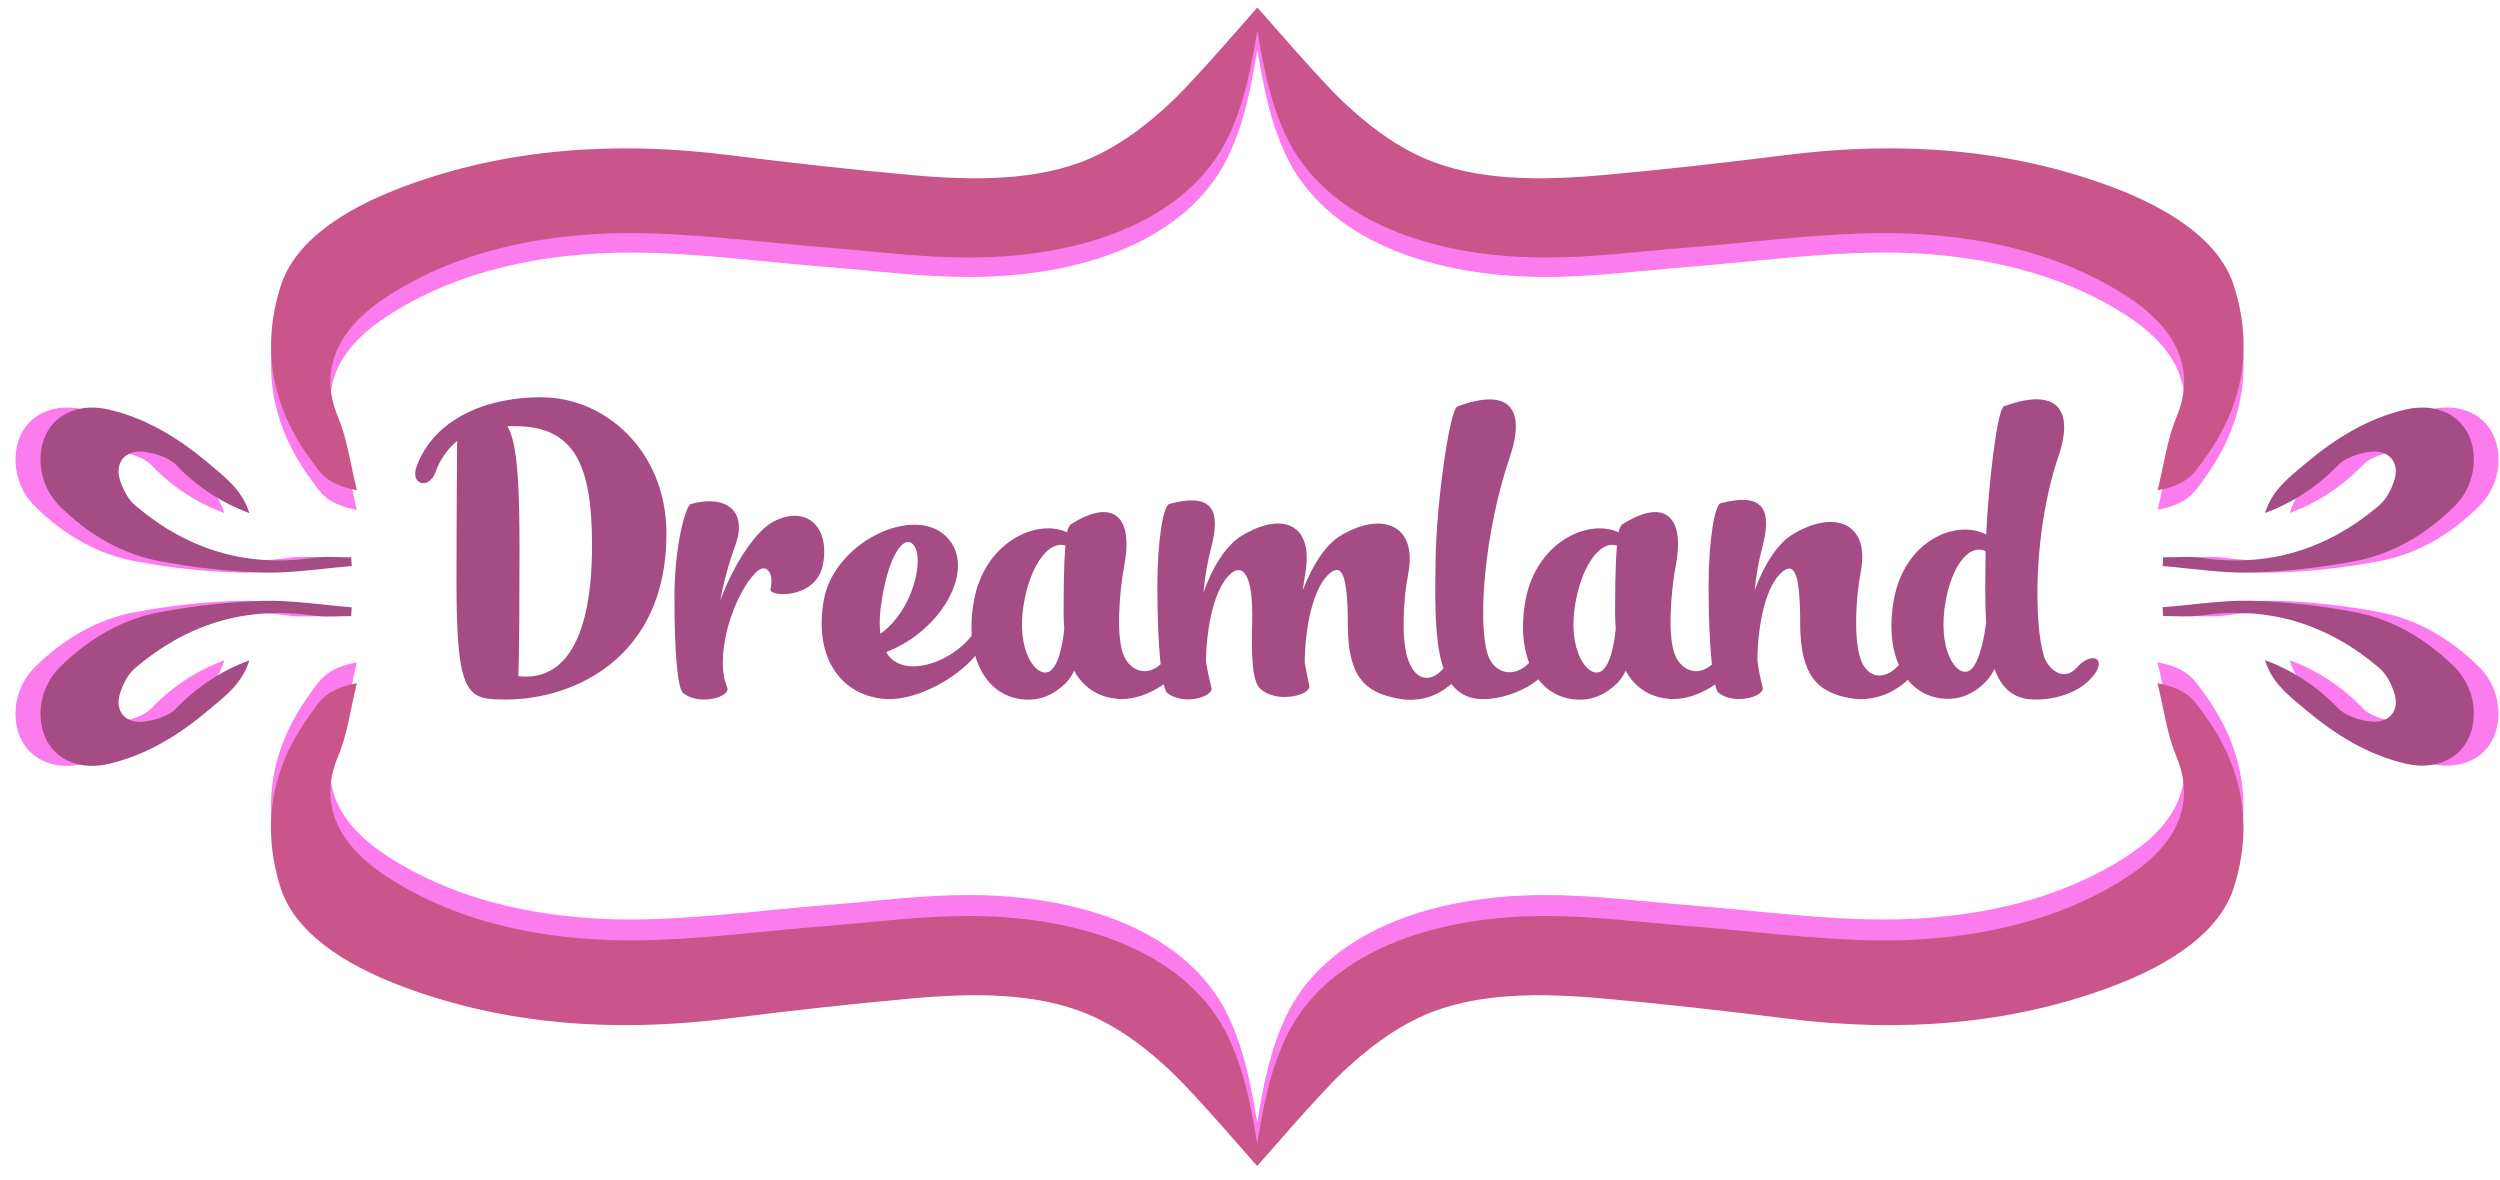 <svg width="125" height="59" viewBox="0 0 125 59" fill="none" xmlns="http://www.w3.org/2000/svg">
<g clip-path="url(#clip0_698_1356)">
<path d="M118.129 23.264C118.499 22.872 119.202 22.655 119.783 22.587C120.694 22.481 121.225 23.146 120.953 23.994C120.807 24.452 120.56 24.955 120.197 25.264C117.656 27.431 114.711 28.389 111.296 27.893C110.673 27.804 110.025 27.872 109.389 27.865C109.379 28.011 109.371 28.158 109.363 28.304C110.865 28.425 112.372 28.673 113.871 28.627C115.56 28.568 117.243 28.382 118.904 28.069C120.888 27.713 122.558 26.692 123.952 25.318C124.301 24.972 124.569 24.552 124.734 24.089C124.899 23.626 124.957 23.131 124.905 22.642C124.743 20.985 123.298 20.064 121.535 20.471C119.608 20.917 117.991 21.927 116.518 23.168C115.709 23.85 114.838 24.492 114.484 25.649C115.865 25.142 117.111 24.326 118.129 23.264Z" fill="#FC7CED"/>
<path d="M118.904 30.594C117.243 30.281 115.56 30.095 113.871 30.037C112.372 29.998 110.865 30.246 109.363 30.36C109.363 30.508 109.379 30.653 109.389 30.799C110.025 30.799 110.673 30.862 111.296 30.772C114.711 30.276 117.656 31.233 120.197 33.4C120.56 33.709 120.807 34.209 120.953 34.672C121.225 35.518 120.694 36.184 119.783 36.077C119.202 36.009 118.499 35.794 118.129 35.402C117.112 34.336 115.864 33.517 114.481 33.008C114.835 34.165 115.703 34.808 116.515 35.489C117.991 36.726 119.608 37.742 121.532 38.187C123.295 38.595 124.743 37.674 124.902 36.015C124.954 35.526 124.895 35.032 124.73 34.569C124.565 34.106 124.298 33.686 123.949 33.34C122.558 31.972 120.888 30.95 118.904 30.594Z" fill="#FC7CED"/>
<path d="M116.895 23.264C117.266 22.872 117.97 22.655 118.549 22.587C119.462 22.481 119.991 23.146 119.721 23.994C119.574 24.452 119.328 24.955 118.965 25.264C116.424 27.431 113.479 28.389 110.064 27.893C109.441 27.804 108.792 27.872 108.156 27.865C108.156 28.011 108.14 28.158 108.13 28.304C109.633 28.425 111.14 28.673 112.639 28.627C114.328 28.568 116.011 28.382 117.672 28.069C119.655 27.713 121.327 26.692 122.72 25.318C123.069 24.972 123.337 24.552 123.502 24.089C123.667 23.626 123.725 23.131 123.673 22.642C123.511 20.985 122.065 20.064 120.302 20.471C118.375 20.917 116.758 21.927 115.285 23.168C114.476 23.85 113.605 24.492 113.252 25.649C114.632 25.142 115.878 24.326 116.895 23.264Z" fill="#A54C85"/>
<path d="M117.672 30.594C116.011 30.281 114.328 30.095 112.639 30.037C111.14 29.998 109.633 30.246 108.13 30.36C108.14 30.508 108.148 30.653 108.156 30.799C108.792 30.799 109.441 30.862 110.064 30.772C113.479 30.276 116.424 31.233 118.965 33.4C119.328 33.709 119.574 34.209 119.721 34.672C119.991 35.518 119.462 36.184 118.549 36.077C117.97 36.009 117.266 35.794 116.895 35.402C115.879 34.336 114.631 33.517 113.249 33.008C113.602 34.165 114.469 34.808 115.282 35.489C116.758 36.726 118.375 37.742 120.299 38.187C122.061 38.595 123.51 37.674 123.67 36.015C123.722 35.526 123.663 35.032 123.498 34.569C123.333 34.106 123.066 33.686 122.717 33.34C121.326 31.972 119.655 30.95 117.672 30.594Z" fill="#A54C85"/>
<path d="M107.873 33.115C108.208 34.457 108.344 35.648 108.822 36.787C109.762 39.035 108.946 41.08 106.465 42.73C102.922 45.087 98.234 46.15 92.906 45.953C90.048 45.846 87.219 45.48 84.372 45.252C81.967 45.059 79.554 44.74 77.149 44.752C71.025 44.784 65.862 46.928 64.101 51.263C63.828 51.934 63.354 53.012 62.86 56.118C62.365 53.015 61.889 51.938 61.619 51.263C59.856 46.928 54.693 44.789 48.571 44.752C46.166 44.74 43.751 45.059 41.348 45.252C38.501 45.48 35.67 45.846 32.812 45.953C27.486 46.15 22.796 45.087 19.255 42.73C16.774 41.08 15.957 39.035 16.897 36.787C17.382 35.654 17.512 34.457 17.845 33.115C16.3 33.397 15.976 34.049 15.594 34.56C13.49 37.375 13.082 40.348 14.027 43.331C14.718 45.511 17.067 47.147 20.227 48.319C25.245 50.178 30.668 50.601 36.422 49.879C39.446 49.498 42.491 49.155 45.548 48.879C48.66 48.597 51.877 48.568 54.498 49.709C56.14 50.426 57.453 51.489 58.563 52.536C59.774 53.669 62.844 57.261 62.86 57.256C62.876 57.251 65.946 53.672 67.157 52.536C68.267 51.494 69.585 50.432 71.222 49.709C73.843 48.576 77.06 48.597 80.171 48.879C83.228 49.155 86.272 49.498 89.299 49.879C95.05 50.601 100.475 50.178 105.492 48.319C108.652 47.147 110.995 45.511 111.691 43.331C112.636 40.348 112.23 37.375 110.126 34.56C109.744 34.049 109.419 33.397 107.873 33.115Z" fill="#FC7CED"/>
<path d="M17.844 25.493C17.511 24.151 17.373 22.96 16.896 21.82C15.956 19.572 16.773 17.528 19.254 15.877C22.795 13.521 27.479 12.458 32.82 12.649C35.678 12.756 38.508 13.121 41.355 13.35C43.758 13.542 46.173 13.861 48.578 13.848C54.701 13.817 59.863 11.673 61.626 7.339C61.899 6.667 62.372 5.589 62.867 2.483C63.361 5.586 63.838 6.664 64.109 7.339C65.869 11.673 71.032 13.812 77.156 13.848C79.561 13.861 81.974 13.542 84.379 13.35C87.226 13.121 90.055 12.756 92.913 12.649C98.241 12.451 102.93 13.515 106.472 15.871C108.953 17.522 109.769 19.566 108.829 21.814C108.351 22.947 108.215 24.144 107.88 25.486C109.426 25.204 109.751 24.552 110.133 24.041C112.237 21.226 112.643 18.252 111.698 15.271C111.009 13.091 108.659 11.454 105.5 10.283C100.483 8.423 95.058 8.001 89.306 8.722C86.279 9.103 83.235 9.446 80.178 9.723C77.067 10.004 73.85 10.033 71.23 8.892C69.585 8.175 68.274 7.112 67.164 6.065C65.954 4.932 62.882 1.341 62.867 1.346C62.853 1.351 59.781 4.929 58.57 6.065C57.46 7.107 56.143 8.169 54.505 8.892C51.885 10.025 48.667 10.004 45.555 9.723C42.498 9.446 39.453 9.103 36.429 8.722C30.675 8.001 25.25 8.423 20.235 10.283C17.074 11.454 14.732 13.091 14.035 15.271C13.089 18.252 13.496 21.226 15.601 24.041C15.975 24.559 16.299 25.211 17.844 25.493Z" fill="#FC7CED"/>
<path d="M11.219 25.656C9.837 25.147 8.59 24.329 7.573 23.264C7.202 22.872 6.498 22.655 5.919 22.587C5.006 22.481 4.477 23.146 4.747 23.994C4.894 24.452 5.14 24.955 5.503 25.264C8.044 27.431 10.989 28.389 14.404 27.893C15.027 27.804 15.675 27.872 16.312 27.865C16.312 28.012 16.328 28.158 16.338 28.304C14.835 28.425 13.328 28.673 11.829 28.627C10.14 28.568 8.457 28.382 6.796 28.069C4.813 27.713 3.141 26.692 1.748 25.318C1.399 24.972 1.131 24.552 0.966 24.089C0.801 23.626 0.743 23.131 0.795 22.642C0.957 20.985 2.403 20.064 4.164 20.471C6.093 20.917 7.71 21.927 9.181 23.168C10 23.856 10.866 24.499 11.219 25.656Z" fill="#FC7CED"/>
<path d="M11.219 33.015C9.837 33.524 8.589 34.343 7.573 35.409C7.202 35.8 6.498 36.016 5.919 36.084C5.006 36.19 4.477 35.525 4.747 34.679C4.894 34.219 5.14 33.716 5.503 33.407C8.044 31.24 10.989 30.283 14.404 30.778C15.027 30.869 15.675 30.801 16.312 30.806C16.312 30.66 16.328 30.515 16.338 30.367C14.835 30.246 13.328 29.998 11.829 30.044C10.14 30.102 8.457 30.288 6.796 30.6C4.813 30.956 3.141 31.979 1.748 33.352C1.399 33.697 1.132 34.117 0.967 34.581C0.801 35.044 0.743 35.538 0.795 36.027C0.957 37.686 2.403 38.607 4.164 38.199C6.093 37.754 7.71 36.742 9.181 35.501C10 34.821 10.866 34.174 11.219 33.015Z" fill="#FC7CED"/>
<path d="M12.469 25.656C11.087 25.147 9.839 24.329 8.822 23.264C8.452 22.872 7.749 22.655 7.168 22.587C6.257 22.481 5.726 23.146 5.998 23.994C6.144 24.452 6.391 24.955 6.754 25.264C9.295 27.431 12.239 28.389 15.655 27.893C16.278 27.804 16.926 27.872 17.562 27.865C17.562 28.012 17.58 28.158 17.588 28.304C16.084 28.425 14.579 28.673 13.08 28.627C11.391 28.568 9.708 28.382 8.047 28.069C6.063 27.713 4.393 26.692 2.999 25.318C2.649 24.972 2.382 24.552 2.217 24.089C2.052 23.626 1.994 23.131 2.046 22.642C2.208 20.985 3.653 20.064 5.416 20.471C7.343 20.917 8.96 21.927 10.433 23.168C11.248 23.856 12.116 24.499 12.469 25.656Z" fill="#A54C85"/>
<path d="M12.469 33.015C11.086 33.524 9.839 34.343 8.822 35.409C8.452 35.8 7.749 36.016 7.168 36.084C6.257 36.19 5.726 35.525 5.998 34.679C6.144 34.219 6.391 33.716 6.754 33.407C9.295 31.24 12.239 30.283 15.655 30.778C16.278 30.869 16.926 30.801 17.562 30.806C17.562 30.66 17.579 30.515 17.588 30.367C16.084 30.246 14.579 29.998 13.08 30.044C11.391 30.102 9.708 30.288 8.047 30.6C6.063 30.956 4.393 31.979 2.999 33.352C2.65 33.697 2.382 34.117 2.217 34.58C2.052 35.044 1.994 35.538 2.046 36.027C2.208 37.686 3.653 38.607 5.415 38.199C7.343 37.754 8.96 36.742 10.433 35.501C11.248 34.821 12.116 34.174 12.469 33.015Z" fill="#A54C85"/>
<path d="M17.844 24.51C17.511 23.168 17.373 21.977 16.896 20.836C15.956 18.59 16.773 16.546 19.254 14.895C22.795 12.539 27.479 11.475 32.82 11.678C35.678 11.784 38.508 12.15 41.355 12.378C43.758 12.571 46.173 12.89 48.578 12.877C54.701 12.846 59.863 10.702 61.626 6.368C61.899 5.696 62.372 4.618 62.867 1.512C63.361 4.615 63.838 5.693 64.109 6.368C65.869 10.702 71.032 12.841 77.156 12.877C79.561 12.89 81.974 12.571 84.379 12.378C87.226 12.15 90.055 11.784 92.913 11.678C98.241 11.48 102.93 12.543 106.472 14.9C108.953 16.551 109.769 18.595 108.829 20.841C108.351 21.982 108.215 23.173 107.88 24.515C109.426 24.233 109.751 23.581 110.133 23.07C112.237 20.255 112.643 17.281 111.698 14.299C111.009 12.119 108.659 10.483 105.5 9.311C100.483 7.452 95.058 7.029 89.306 7.751C86.279 8.132 83.235 8.475 80.178 8.751C77.067 9.031 73.85 9.062 71.23 7.92C69.585 7.204 68.274 6.139 67.164 5.094C65.954 3.961 62.882 0.37 62.867 0.375C62.853 0.379 59.781 3.958 58.57 5.094C57.46 6.136 56.143 7.198 54.505 7.92C51.885 9.062 48.667 9.031 45.555 8.751C42.498 8.475 39.453 8.132 36.429 7.751C30.675 7.029 25.25 7.452 20.235 9.311C17.074 10.483 14.732 12.119 14.035 14.299C13.089 17.281 13.496 20.255 15.601 23.07C15.975 23.576 16.299 24.229 17.844 24.51Z" fill="#C9558A"/>
<path d="M107.873 34.161C108.208 35.502 108.344 36.694 108.822 37.834C109.762 40.081 108.946 42.125 106.465 43.776C102.922 46.132 98.234 47.197 92.906 46.998C90.048 46.891 87.219 46.525 84.372 46.297C81.967 46.106 79.554 45.786 77.149 45.799C71.025 45.83 65.862 47.975 64.101 52.308C63.828 52.981 63.354 54.057 62.86 57.163C62.365 54.061 61.889 52.984 61.619 52.308C59.856 47.975 54.693 45.834 48.571 45.799C46.166 45.786 43.751 46.106 41.348 46.297C38.501 46.525 35.67 46.891 32.812 46.998C27.486 47.197 22.796 46.132 19.255 43.776C16.774 42.125 15.957 40.081 16.897 37.834C17.382 36.702 17.512 35.502 17.845 34.161C16.3 34.442 15.976 35.096 15.594 35.606C13.49 38.422 13.082 41.395 14.027 44.378C14.718 46.556 17.067 48.194 20.227 49.364C25.245 51.224 30.668 51.648 36.422 50.924C39.446 50.545 42.491 50.202 45.548 49.926C48.66 49.644 51.877 49.613 54.498 50.756C56.14 51.473 57.453 52.536 58.563 53.582C59.774 54.715 62.844 58.307 62.86 58.303C62.876 58.298 65.946 54.718 67.157 53.582C68.267 52.541 69.585 51.478 71.222 50.756C73.843 49.613 77.06 49.644 80.171 49.926C83.228 50.202 86.272 50.545 89.299 50.924C95.05 51.648 100.475 51.224 105.492 49.364C108.652 48.194 110.995 46.556 111.691 44.378C112.636 41.395 112.23 38.422 110.126 35.606C109.744 35.096 109.419 34.442 107.873 34.161Z" fill="#C9558A"/>
<path d="M27.097 19.862C23.87 19.862 21.578 21.229 20.826 23.337C20.502 24.258 21.441 24.47 21.763 23.642C21.975 23.021 22.353 22.469 22.855 22.045C22.855 23.136 22.824 25.35 22.824 29.166C22.824 34.915 23.409 34.976 25.314 34.976C28.618 34.976 33.323 32.947 33.323 26.692C33.323 22.526 30.234 19.867 27.097 19.867V19.862ZM25.914 33.803C25.914 33.803 25.976 33.05 25.976 27.517C25.976 24.473 25.898 22.199 25.375 21.307H25.73C28.665 21.307 29.602 23.136 29.602 27.255C29.602 32.835 27.681 34.034 25.914 33.803Z" fill="#A54C85"/>
<path d="M38.718 26.055C37.811 26.502 36.688 28.193 36.012 30.022C36.194 29.054 36.456 28.103 36.797 27.179C37.35 25.549 36.311 24.719 34.552 25.196C34.261 25.272 33.722 27.408 33.722 29.822C33.722 32.757 33.883 34.449 34.168 34.664C35.013 35.311 36.52 34.826 36.366 34.403C36.319 34.233 36.258 34.065 36.204 33.895C36.207 33.849 36.202 33.802 36.188 33.758C35.897 31.851 37.018 29.206 37.941 28.501C38.265 28.255 38.724 28.546 38.525 29.472C38.449 29.841 40.831 29.995 41.154 28.197C41.492 26.321 40.323 25.261 38.71 26.059L38.718 26.055Z" fill="#A54C85"/>
<path d="M48.831 31.422C47.86 33.083 45.126 34.067 44.312 32.605C44.343 32.591 44.358 32.591 44.374 32.575C46.986 31.545 48.616 28.749 47.586 27.164C46.172 24.983 41.745 26.934 41.192 29.993C40.685 32.821 41.992 34.712 44.144 34.942C45.973 35.141 48.786 33.452 49.323 31.853C49.63 30.961 49.278 30.67 48.837 31.422H48.831ZM44.019 30.53C44.343 27.734 45.266 26.581 45.727 27.318C46.188 28.025 45.649 30.53 44.019 31.688C43.974 31.304 43.974 30.917 44.019 30.534V30.53Z" fill="#A54C85"/>
<path d="M58.208 33.041C57.408 33.932 56.547 33.549 56.209 32.825C55.779 31.919 55.963 29.598 56.224 28.215C56.685 25.695 55.547 24.926 53.519 26.232C53.43 26.342 53.374 26.475 53.357 26.616C51.836 25.91 49.239 27.101 48.7 30.014C48.193 32.796 49.268 34.764 51.098 34.965C52.004 35.072 52.717 34.719 53.31 34.135C53.473 33.956 53.608 33.754 53.71 33.534C53.902 33.907 54.181 34.228 54.524 34.469C54.867 34.71 55.263 34.864 55.678 34.918C56.861 35.133 58.167 34.35 58.798 33.719C59.844 32.69 58.983 32.181 58.2 33.042L58.208 33.041ZM52.581 33.487C51.998 34.056 50.875 32.84 51.137 30.552C51.383 28.508 52.351 26.991 53.273 27.278C53.181 28.292 53.181 29.814 53.181 30.767C53.181 31.013 53.196 31.243 53.212 31.458C53.165 31.888 53.027 33.057 52.581 33.487Z" fill="#A54C85"/>
<path d="M72.133 33.465C71.473 34.188 70.718 33.987 70.38 32.911C70.073 31.94 70.15 30.068 70.411 28.686C70.897 26.18 69.029 25.549 66.983 26.81C66.261 27.271 65.601 28.286 65.14 29.514C65.171 29.254 65.216 28.977 65.263 28.686C65.708 26.164 64.094 25.549 62.05 26.81C61.296 27.286 60.62 28.347 60.174 29.623C60.241 28.865 60.37 28.114 60.56 27.378C61.035 25.565 60.683 24.596 58.469 25.196C58.176 25.272 57.868 26.933 57.868 29.346C57.868 32.282 58.083 34.449 58.376 34.664C59.221 35.294 60.683 34.826 60.574 34.387C60.467 33.973 60.375 33.542 60.297 33.065C60.328 31.252 60.744 29.299 61.592 28.639C62.099 28.255 62.683 28.577 62.607 31.228C62.529 34.026 62.837 34.334 63.175 34.564C64.05 35.148 65.557 34.725 65.465 34.287C65.373 33.887 65.303 33.487 65.235 33.118C65.25 31.29 65.68 29.291 66.53 28.631C67.038 28.247 67.391 28.569 67.391 31.22C67.391 33.834 68.237 34.619 69.882 34.925C70.374 35.03 70.884 35.011 71.367 34.87C71.85 34.728 72.29 34.469 72.648 34.115C73.693 33.084 72.924 32.578 72.141 33.453L72.133 33.465Z" fill="#A54C85"/>
<path d="M76.545 33.051C75.736 33.973 74.747 33.666 74.423 32.819C73.855 31.328 74.193 26.656 75.499 22.829C76.308 20.401 75.452 19.37 72.871 20.323C72.486 20.461 71.825 25.104 71.778 27.962C71.733 31.513 71.672 34.695 73.87 34.941C75.069 35.064 76.576 34.404 77.16 33.727C78.142 32.594 77.42 32.097 76.545 33.051Z" fill="#A54C85"/>
<path d="M85.783 33.041C84.983 33.932 84.122 33.549 83.784 32.825C83.354 31.919 83.538 29.598 83.799 28.215C84.26 25.695 83.124 24.926 81.094 26.232C81.005 26.342 80.949 26.475 80.933 26.616C79.411 25.91 76.814 27.101 76.275 30.014C75.768 32.796 76.844 34.764 78.673 34.965C79.579 35.072 80.292 34.719 80.885 34.135C81.049 33.956 81.183 33.754 81.285 33.534C81.477 33.907 81.756 34.228 82.099 34.469C82.442 34.71 82.838 34.864 83.253 34.918C84.436 35.133 85.744 34.35 86.374 33.719C87.419 32.69 86.558 32.181 85.775 33.042L85.783 33.041ZM80.156 33.487C79.573 34.056 78.45 32.84 78.712 30.552C78.958 28.508 79.926 26.991 80.848 27.278C80.756 28.292 80.756 29.814 80.756 30.767C80.756 31.013 80.771 31.243 80.787 31.458C80.74 31.888 80.602 33.057 80.156 33.487Z" fill="#A54C85"/>
<path d="M94.913 33.28C94.252 34.018 93.344 33.973 93.006 32.88C92.699 31.91 92.776 29.992 93.037 28.593C93.522 26.088 91.653 25.473 89.609 26.732C88.871 27.193 88.196 28.239 87.735 29.514C87.803 28.788 87.931 28.068 88.118 27.363C88.594 25.535 88.242 24.581 86.028 25.166C85.752 25.242 85.429 26.917 85.429 29.33C85.429 32.243 85.644 34.418 85.935 34.648C86.782 35.279 88.242 34.81 88.135 34.373C88.02 33.938 87.933 33.496 87.873 33.05C87.873 31.222 88.303 29.223 89.148 28.563C89.671 28.177 90.009 28.501 90.009 31.16C90.009 33.75 90.855 34.619 92.514 34.91C93.699 35.125 94.79 34.586 95.427 33.957C96.473 32.928 95.704 32.405 94.921 33.28H94.913Z" fill="#A54C85"/>
<path d="M103.857 33.364C103.135 34.164 102.383 33.395 102.198 32.811C101.713 31.29 101.628 26.646 102.92 22.82C103.75 20.406 102.781 19.362 100.199 20.315C99.876 20.438 99.447 23.926 99.308 26.724C97.801 25.941 95.234 27.032 94.697 29.961C94.19 32.758 95.265 34.726 97.095 34.925C98.001 35.017 98.714 34.68 99.293 34.08C99.469 33.894 99.614 33.681 99.724 33.45C100.029 34.295 100.552 34.849 101.413 34.957C102.629 35.078 103.826 34.648 104.457 34.018C105.501 32.989 104.642 32.481 103.857 33.358V33.364ZM98.57 33.457C97.985 34.01 96.951 32.795 97.216 30.505C97.448 28.553 98.349 27.138 99.277 27.554V27.954C99.262 29.076 99.246 30.166 99.308 31.136C99.246 31.597 99.031 33.01 98.57 33.457Z" fill="#A54C85"/>
</g>
<defs>
<clipPath id="clip0_698_1356">
<rect width="124.143" height="57.933" fill="white" transform="translate(0.778 0.37)"/>
</clipPath>
</defs>
</svg>
